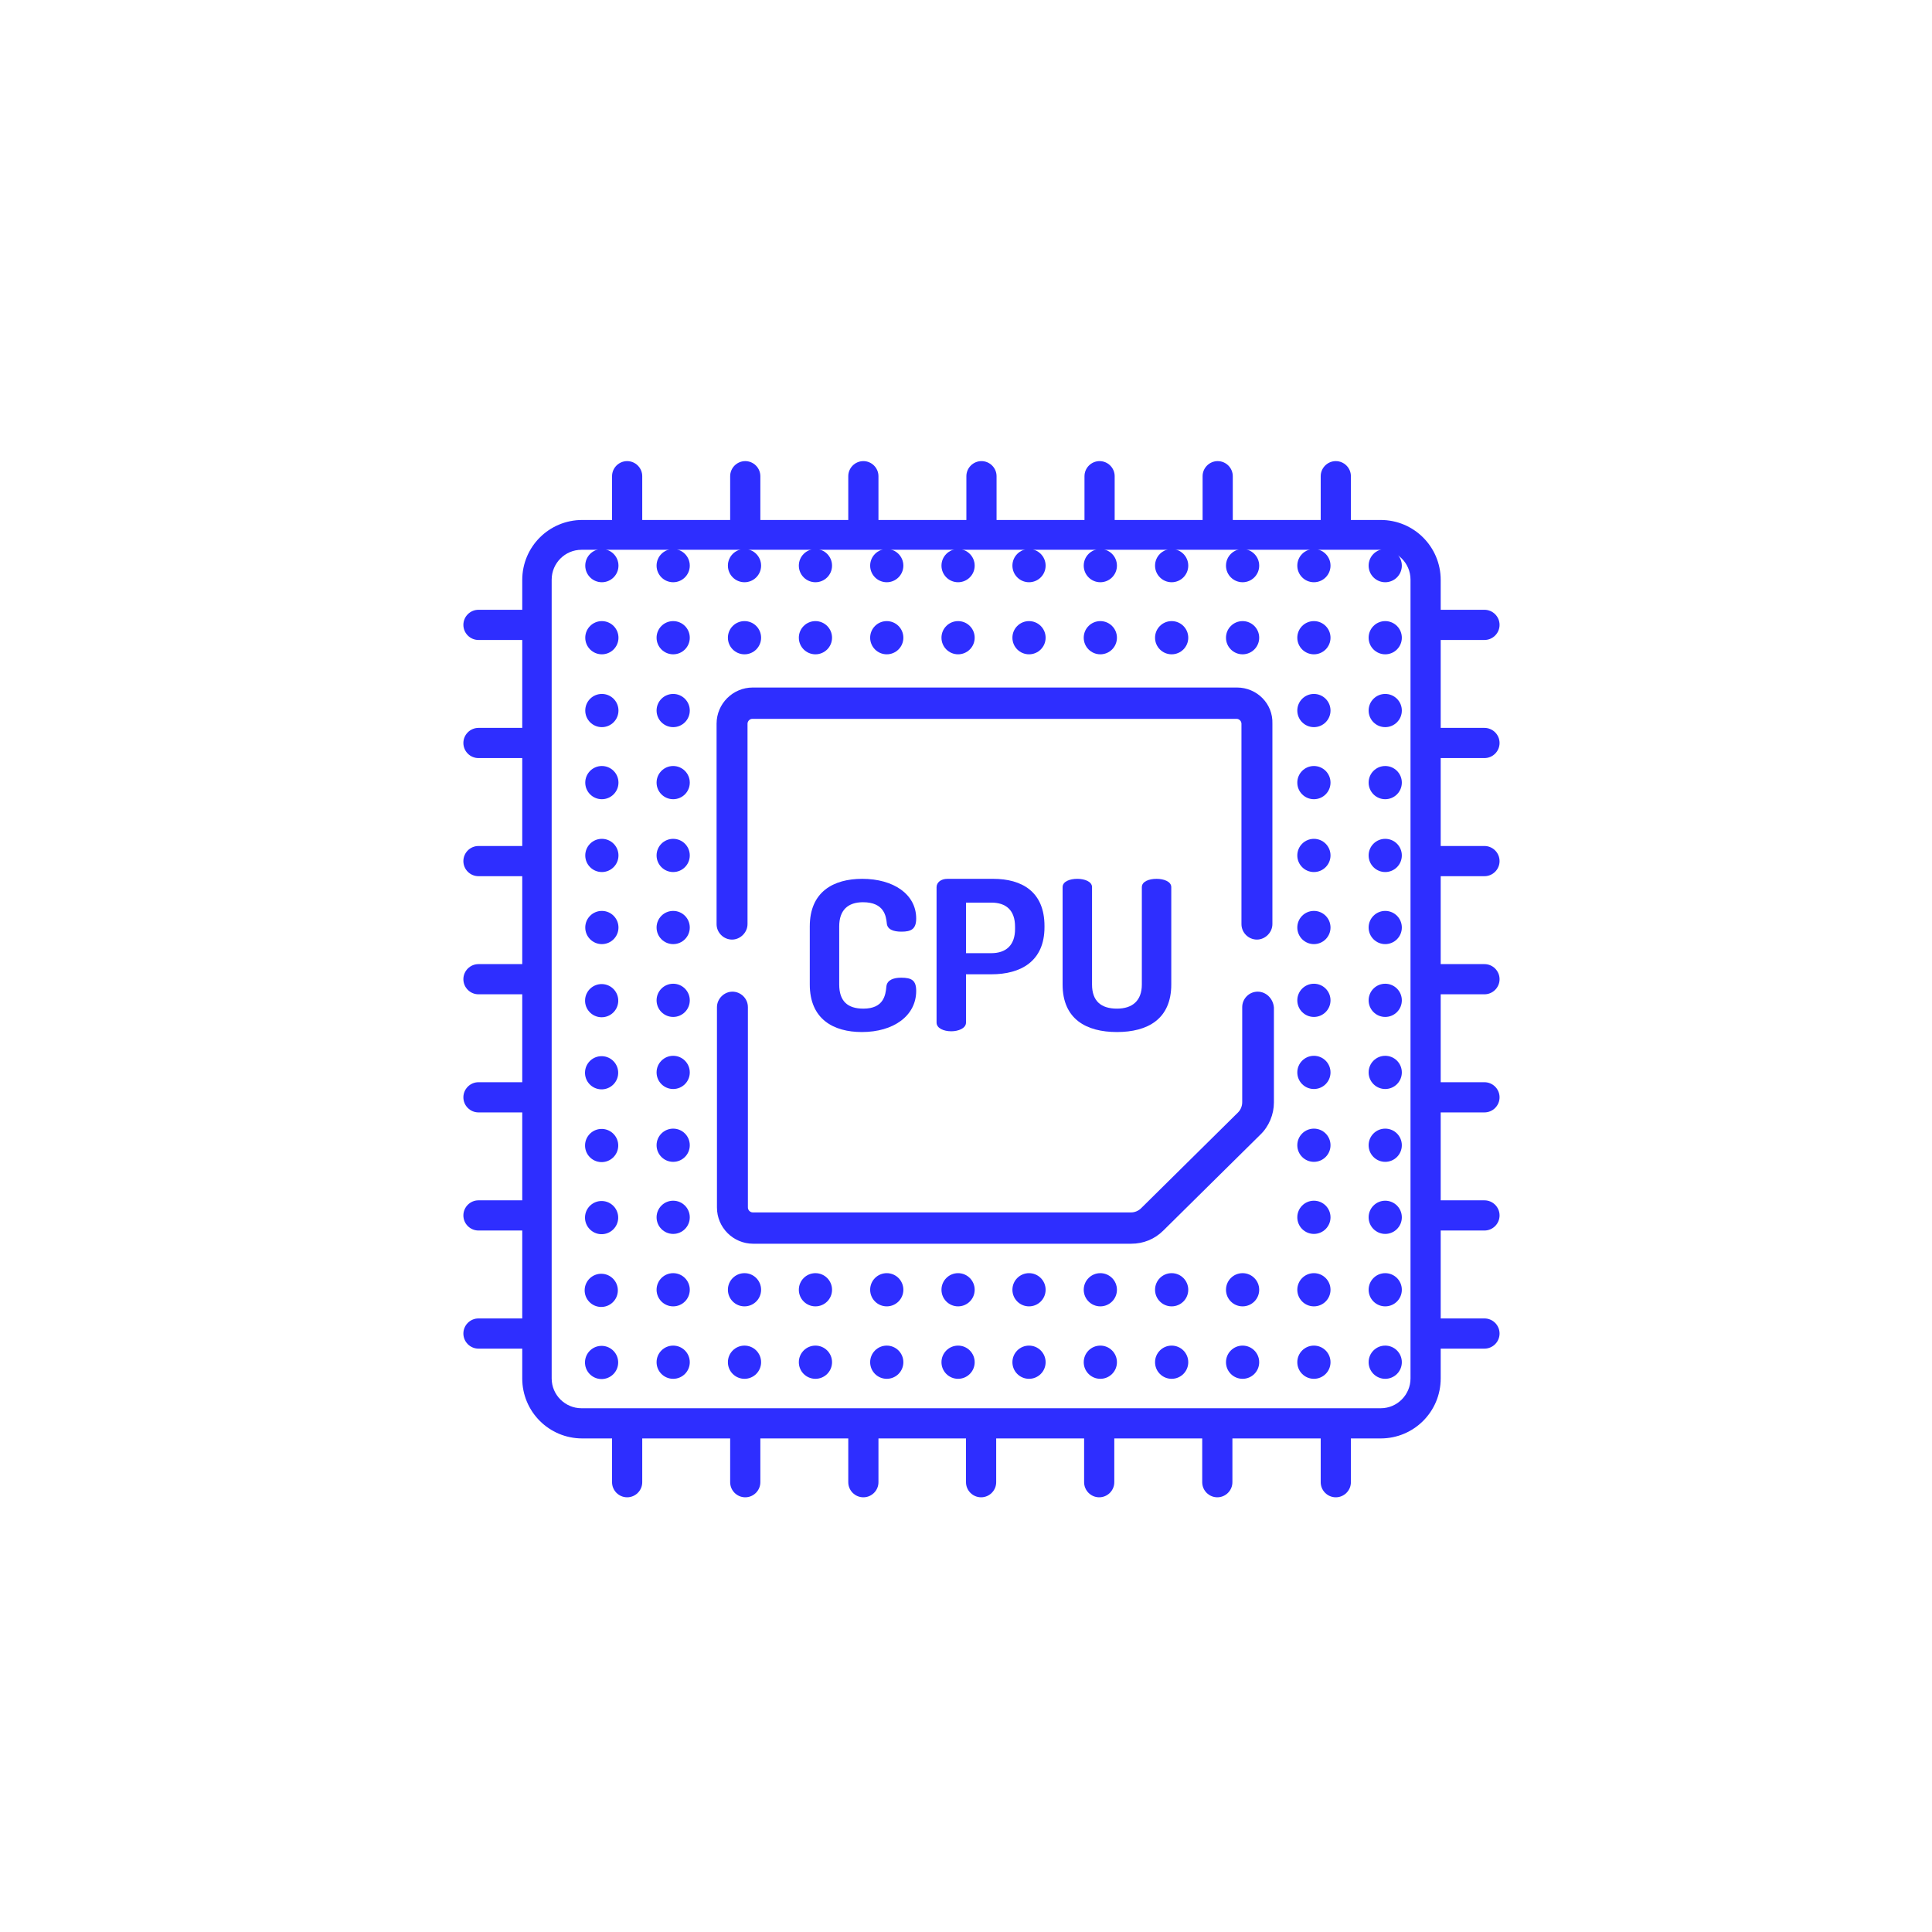 <?xml version="1.0" encoding="utf-8"?>
<!-- Generator: Adobe Illustrator 23.0.0, SVG Export Plug-In . SVG Version: 6.00 Build 0)  -->
<svg version="1.1" id="Capa_1" xmlns="http://www.w3.org/2000/svg" xmlns:xlink="http://www.w3.org/1999/xlink" x="0px" y="0px"
	 viewBox="0 0 512 512" style="enable-background:new 0 0 512 512;" xml:space="preserve">
<style type="text/css">
	.st0{fill:#2E2EFF;}
</style>
<g>
	<g>
		<path class="st0" d="M238.8,259.1c-2,0-3.7,0.6-3.9,2.3c-0.2,2.3-0.7,5.9-6.1,5.9c-4.2,0-6.4-2-6.4-6.4v-15.4
			c0-4.3,2.3-6.4,6.3-6.4c5.7,0,6.1,3.8,6.3,5.5c0.1,1.7,1.7,2.3,3.9,2.3c2.6,0,3.9-0.7,3.9-3.5c0-6.4-6-10.5-14.3-10.5
			c-7.6,0-13.9,3.4-13.9,12.6v15.4c0,9.2,6.3,12.6,13.8,12.6c8.4,0,14.4-4.3,14.4-10.9C242.8,259.8,241.6,259.1,238.8,259.1z"/>
	</g>
</g>
<g>
	<g>
		<path class="st0" d="M263.2,232.9h-12.1c-1.8,0-2.9,1-2.9,2.2V271c0,1.5,1.9,2.3,3.9,2.3c1.9,0,3.9-0.8,3.9-2.3v-12.8h6.7
			c7.9,0,14.1-3.5,14.1-12.5v-0.3C276.8,236.3,270.8,232.9,263.2,232.9z M269,246.2c0,4.3-2.4,6.4-6.3,6.4h-6.7v-13.4h6.7
			c3.9,0,6.3,2,6.3,6.4V246.2L269,246.2z"/>
	</g>
</g>
<g>
	<g>
		<path class="st0" d="M306.5,232.9c-2,0-3.9,0.7-3.9,2.2v25.8c0,4.3-2.5,6.4-6.6,6.4c-4.2,0-6.6-2-6.6-6.4v-25.8
			c0-1.5-2-2.2-3.9-2.2c-2,0-3.9,0.7-3.9,2.2v25.8c0,9.2,6.3,12.6,14.4,12.6c8.1,0,14.4-3.4,14.4-12.6v-25.8
			C310.4,233.6,308.4,232.9,306.5,232.9z"/>
	</g>
</g>
<g>
	<g>
		<circle class="st0" cx="159.5" cy="149.9" r="4.4"/>
	</g>
</g>
<g>
	<g>
		<circle class="st0" cx="178.4" cy="149.9" r="4.4"/>
	</g>
</g>
<g>
	<g>
		<circle class="st0" cx="197.3" cy="149.9" r="4.4"/>
	</g>
</g>
<g>
	<g>
		<circle class="st0" cx="216.1" cy="149.9" r="4.4"/>
	</g>
</g>
<g>
	<g>
		<circle class="st0" cx="235" cy="149.9" r="4.4"/>
	</g>
</g>
<g>
	<g>
		<circle class="st0" cx="253.9" cy="149.9" r="4.4"/>
	</g>
</g>
<g>
	<g>
		<circle class="st0" cx="272.7" cy="149.9" r="4.4"/>
	</g>
</g>
<g>
	<g>
		<circle class="st0" cx="291.6" cy="149.9" r="4.4"/>
	</g>
</g>
<g>
	<g>
		<circle class="st0" cx="310.5" cy="149.9" r="4.4"/>
	</g>
</g>
<g>
	<g>
		<circle class="st0" cx="329.3" cy="149.9" r="4.4"/>
	</g>
</g>
<g>
	<g>
		<circle class="st0" cx="348.2" cy="149.9" r="4.4"/>
	</g>
</g>
<g>
	<g>
		<circle class="st0" cx="367.1" cy="149.9" r="4.4"/>
	</g>
</g>
<g>
	<g>
		<circle class="st0" cx="159.5" cy="169" r="4.4"/>
	</g>
</g>
<g>
	<g>
		<circle class="st0" cx="178.4" cy="169" r="4.4"/>
	</g>
</g>
<g>
	<g>
		<circle class="st0" cx="197.3" cy="169" r="4.4"/>
	</g>
</g>
<g>
	<g>
		<circle class="st0" cx="216.1" cy="169" r="4.4"/>
	</g>
</g>
<g>
	<g>
		<circle class="st0" cx="235" cy="169" r="4.4"/>
	</g>
</g>
<g>
	<g>
		<circle class="st0" cx="253.9" cy="169" r="4.4"/>
	</g>
</g>
<g>
	<g>
		<circle class="st0" cx="272.7" cy="169" r="4.4"/>
	</g>
</g>
<g>
	<g>
		<circle class="st0" cx="291.6" cy="169" r="4.4"/>
	</g>
</g>
<g>
	<g>
		<circle class="st0" cx="310.5" cy="169" r="4.4"/>
	</g>
</g>
<g>
	<g>
		<circle class="st0" cx="329.3" cy="169" r="4.4"/>
	</g>
</g>
<g>
	<g>
		<circle class="st0" cx="348.2" cy="169" r="4.4"/>
	</g>
</g>
<g>
	<g>
		<circle class="st0" cx="367.1" cy="169" r="4.4"/>
	</g>
</g>
<g>
	<g>
		<circle class="st0" cx="159.5" cy="188.3" r="4.4"/>
	</g>
</g>
<g>
	<g>
		<circle class="st0" cx="178.4" cy="188.3" r="4.4"/>
	</g>
</g>
<g>
	<g>
		<circle class="st0" cx="348.2" cy="188.3" r="4.4"/>
	</g>
</g>
<g>
	<g>
		<circle class="st0" cx="367.1" cy="188.3" r="4.4"/>
	</g>
</g>
<g>
	<g>
		<circle class="st0" cx="159.5" cy="207.4" r="4.4"/>
	</g>
</g>
<g>
	<g>
		<circle class="st0" cx="178.4" cy="207.4" r="4.4"/>
	</g>
</g>
<g>
	<g>
		<circle class="st0" cx="348.2" cy="207.4" r="4.4"/>
	</g>
</g>
<g>
	<g>
		<circle class="st0" cx="367.1" cy="207.4" r="4.4"/>
	</g>
</g>
<g>
	<g>
		<circle class="st0" cx="159.5" cy="226.7" r="4.4"/>
	</g>
</g>
<g>
	<g>
		<circle class="st0" cx="178.4" cy="226.7" r="4.4"/>
	</g>
</g>
<g>
	<g>
		<circle class="st0" cx="348.2" cy="226.7" r="4.4"/>
	</g>
</g>
<g>
	<g>
		<circle class="st0" cx="367.1" cy="226.7" r="4.4"/>
	</g>
</g>
<g>
	<g>
		<circle class="st0" cx="159.5" cy="245.8" r="4.4"/>
	</g>
</g>
<g>
	<g>
		<circle class="st0" cx="178.4" cy="245.8" r="4.4"/>
	</g>
</g>
<g>
	<g>
		<circle class="st0" cx="348.2" cy="245.8" r="4.4"/>
	</g>
</g>
<g>
	<g>
		<circle class="st0" cx="367.1" cy="245.8" r="4.4"/>
	</g>
</g>
<g>
	<g>
		
			<ellipse transform="matrix(3.327791e-02 -0.999 0.999 3.327791e-02 -110.696 415.705)" class="st0" cx="159.5" cy="265.1" rx="4.4" ry="4.4"/>
	</g>
</g>
<g>
	<g>
		<circle class="st0" cx="178.4" cy="265.1" r="4.4"/>
	</g>
</g>
<g>
	<g>
		<circle class="st0" cx="348.2" cy="265.1" r="4.4"/>
	</g>
</g>
<g>
	<g>
		<circle class="st0" cx="367.1" cy="265.1" r="4.4"/>
	</g>
</g>
<g>
	<g>
		
			<ellipse transform="matrix(3.327791e-02 -0.999 0.999 3.327791e-02 -129.794 434.177)" class="st0" cx="159.5" cy="284.2" rx="4.4" ry="4.4"/>
	</g>
</g>
<g>
	<g>
		<circle class="st0" cx="178.4" cy="284.2" r="4.4"/>
	</g>
</g>
<g>
	<g>
		<circle class="st0" cx="348.2" cy="284.2" r="4.4"/>
	</g>
</g>
<g>
	<g>
		<circle class="st0" cx="367.1" cy="284.2" r="4.4"/>
	</g>
</g>
<g>
	<g>
		
			<ellipse transform="matrix(3.327791e-02 -0.999 0.999 3.327791e-02 -149.062 452.815)" class="st0" cx="159.5" cy="303.5" rx="4.4" ry="4.4"/>
	</g>
</g>
<g>
	<g>
		<circle class="st0" cx="178.4" cy="303.5" r="4.4"/>
	</g>
</g>
<g>
	<g>
		<circle class="st0" cx="348.2" cy="303.5" r="4.4"/>
	</g>
</g>
<g>
	<g>
		<circle class="st0" cx="367.1" cy="303.5" r="4.4"/>
	</g>
</g>
<g>
	<g>
		
			<ellipse transform="matrix(3.327791e-02 -0.999 0.999 3.327791e-02 -168.155 471.282)" class="st0" cx="159.5" cy="322.6" rx="4.4" ry="4.4"/>
	</g>
</g>
<g>
	<g>
		<circle class="st0" cx="178.4" cy="322.6" r="4.4"/>
	</g>
</g>
<g>
	<g>
		<circle class="st0" cx="348.2" cy="322.6" r="4.4"/>
	</g>
</g>
<g>
	<g>
		<circle class="st0" cx="367.1" cy="322.6" r="4.4"/>
	</g>
</g>
<g>
	<g>
		
			<ellipse transform="matrix(3.327791e-02 -0.999 0.999 3.327791e-02 -187.429 489.925)" class="st0" cx="159.5" cy="341.8" rx="4.4" ry="4.4"/>
	</g>
</g>
<g>
	<g>
		<circle class="st0" cx="178.4" cy="341.8" r="4.4"/>
	</g>
</g>
<g>
	<g>
		<circle class="st0" cx="197.3" cy="341.8" r="4.4"/>
	</g>
</g>
<g>
	<g>
		<circle class="st0" cx="216.1" cy="341.8" r="4.4"/>
	</g>
</g>
<g>
	<g>
		<circle class="st0" cx="235" cy="341.8" r="4.4"/>
	</g>
</g>
<g>
	<g>
		<circle class="st0" cx="253.9" cy="341.8" r="4.4"/>
	</g>
</g>
<g>
	<g>
		<circle class="st0" cx="272.7" cy="341.8" r="4.4"/>
	</g>
</g>
<g>
	<g>
		<circle class="st0" cx="291.6" cy="341.8" r="4.4"/>
	</g>
</g>
<g>
	<g>
		<circle class="st0" cx="310.5" cy="341.8" r="4.4"/>
	</g>
</g>
<g>
	<g>
		<circle class="st0" cx="329.3" cy="341.8" r="4.4"/>
	</g>
</g>
<g>
	<g>
		<circle class="st0" cx="348.2" cy="341.8" r="4.4"/>
	</g>
</g>
<g>
	<g>
		<circle class="st0" cx="367.1" cy="341.8" r="4.4"/>
	</g>
</g>
<g>
	<g>
		
			<ellipse transform="matrix(3.327791e-02 -0.999 0.999 3.327791e-02 -206.521 508.392)" class="st0" cx="159.5" cy="361" rx="4.4" ry="4.4"/>
	</g>
</g>
<g>
	<g>
		<circle class="st0" cx="178.4" cy="361" r="4.4"/>
	</g>
</g>
<g>
	<g>
		<circle class="st0" cx="197.3" cy="361" r="4.4"/>
	</g>
</g>
<g>
	<g>
		<circle class="st0" cx="216.1" cy="361" r="4.4"/>
	</g>
</g>
<g>
	<g>
		<circle class="st0" cx="235" cy="361" r="4.4"/>
	</g>
</g>
<g>
	<g>
		<circle class="st0" cx="253.9" cy="361" r="4.4"/>
	</g>
</g>
<g>
	<g>
		<circle class="st0" cx="272.7" cy="361" r="4.4"/>
	</g>
</g>
<g>
	<g>
		<circle class="st0" cx="291.6" cy="361" r="4.4"/>
	</g>
</g>
<g>
	<g>
		<circle class="st0" cx="310.5" cy="361" r="4.4"/>
	</g>
</g>
<g>
	<g>
		<circle class="st0" cx="329.3" cy="361" r="4.4"/>
	</g>
</g>
<g>
	<g>
		<circle class="st0" cx="348.2" cy="361" r="4.4"/>
	</g>
</g>
<g>
	<g>
		<circle class="st0" cx="367.1" cy="361" r="4.4"/>
	</g>
</g>
<g>
	<g>
		<path class="st0" d="M327.8,182.2H199.5c-5.3,0-9.6,4.3-9.6,9.6v53.1c0,2.3,1.9,4.1,4.1,4.1s4.1-1.9,4.1-4.1v-53.1
			c0-0.7,0.6-1.3,1.3-1.3h128.3c0.7,0,1.3,0.6,1.3,1.3v53.1c0,2.3,1.9,4.1,4.1,4.1s4.1-1.9,4.1-4.1v-53.1
			C337.4,186.5,333.1,182.2,327.8,182.2z"/>
	</g>
</g>
<g>
	<g>
		<path class="st0" d="M333.3,262.8c-2.3,0-4.1,1.9-4.1,4.1v25.2c0,1-0.4,2-1.1,2.7l-25.7,25.4c-0.7,0.7-1.7,1.1-2.6,1.1H199.5
			c-0.7,0-1.3-0.6-1.3-1.3v-53.1c0-2.3-1.9-4.1-4.1-4.1s-4.1,1.9-4.1,4.1V320c0,5.3,4.3,9.6,9.6,9.6h100.2c3.2,0,6.2-1.2,8.5-3.5
			l25.7-25.4c2.3-2.2,3.6-5.4,3.6-8.5v-25.2C337.4,264.6,335.5,262.8,333.3,262.8z"/>
	</g>
</g>
<g>
	<g>
		<path class="st0" d="M393.4,200.9c2.2,0,4-1.8,4-4c0-2.2-1.8-4-4-4h-11.6v-23.3h11.6c2.2,0,4-1.8,4-4c0-2.2-1.8-4-4-4h-11.6v-7.9
			c0-8.8-7.1-15.9-15.9-15.9H358v-11.6c0-2.2-1.8-4-4-4s-4,1.8-4,4v11.6h-23.3v-11.6c0-2.2-1.8-4-4-4c-2.2,0-4,1.8-4,4v11.6h-23.3
			v-11.6c0-2.2-1.8-4-4-4s-4,1.8-4,4v11.6h-23.3v-11.6c0-2.2-1.8-4-4-4c-2.2,0-4,1.8-4,4v11.6h-23.3v-11.6c0-2.2-1.8-4-4-4
			c-2.2,0-4,1.8-4,4v11.6h-23.3v-11.6c0-2.2-1.8-4-4-4c-2.2,0-4,1.8-4,4v11.6h-23.3v-11.6c0-2.2-1.8-4-4-4c-2.2,0-4,1.8-4,4v11.6
			h-7.9c-8.8,0-15.9,7.1-15.9,15.9v7.9h-11.6c-2.2,0-4,1.8-4,4c0,2.2,1.8,4,4,4h11.6v23.3h-11.6c-2.2,0-4,1.8-4,4c0,2.2,1.8,4,4,4
			h11.6v23.3h-11.6c-2.2,0-4,1.8-4,4c0,2.2,1.8,4,4,4h11.6v23.3h-11.6c-2.2,0-4,1.8-4,4c0,2.2,1.8,4,4,4h11.6v23.3h-11.6
			c-2.2,0-4,1.8-4,4s1.8,4,4,4h11.6v23.3h-11.6c-2.2,0-4,1.8-4,4c0,2.2,1.8,4,4,4h11.6v23.3h-11.6c-2.2,0-4,1.8-4,4s1.8,4,4,4h11.6
			v7.9c0,8.8,7.1,15.9,15.9,15.9h7.9v11.6c0,2.2,1.8,4,4,4c2.2,0,4-1.8,4-4v-11.6h23.3v11.6c0,2.2,1.8,4,4,4c2.2,0,4-1.8,4-4v-11.6
			h23.3v11.6c0,2.2,1.8,4,4,4c2.2,0,4-1.8,4-4v-11.6H256v11.6c0,2.2,1.8,4,4,4c2.2,0,4-1.8,4-4v-11.6h23.3v11.6c0,2.2,1.8,4,4,4
			s4-1.8,4-4v-11.6h23.3v11.6c0,2.2,1.8,4,4,4c2.2,0,4-1.8,4-4v-11.6H350v11.6c0,2.2,1.8,4,4,4s4-1.8,4-4v-11.6h7.9
			c8.8,0,15.9-7.1,15.9-15.9v-7.9h11.6c2.2,0,4-1.8,4-4s-1.8-4-4-4h-11.6v-23.3h11.6c2.2,0,4-1.8,4-4c0-2.2-1.8-4-4-4h-11.6v-23.3
			h11.6c2.2,0,4-1.8,4-4s-1.8-4-4-4h-11.6v-23.3h11.6c2.2,0,4-1.8,4-4c0-2.2-1.8-4-4-4h-11.6v-23.3h11.6c2.2,0,4-1.8,4-4
			c0-2.2-1.8-4-4-4h-11.6v-23.3H393.4z M373.8,165.6C373.8,165.6,373.8,165.6,373.8,165.6C373.8,165.6,373.8,165.6,373.8,165.6v31.3
			c0,0,0,0,0,0c0,0,0,0,0,0v31.3c0,0,0,0,0,0c0,0,0,0,0,0v31.3c0,0,0,0,0,0c0,0,0,0,0,0v31.3c0,0,0,0,0,0c0,0,0,0,0,0v31.3
			c0,0,0,0,0,0c0,0,0,0,0,0v31.3c0,0,0,0,0,0c0,0,0,0,0,0v11.9c0,4.3-3.5,7.9-7.9,7.9H154.1c-4.3,0-7.9-3.5-7.9-7.9V153.6
			c0-4.3,3.5-7.9,7.9-7.9h211.8c4.3,0,7.9,3.5,7.9,7.9V165.6z"/>
	</g>
</g>
</svg>
